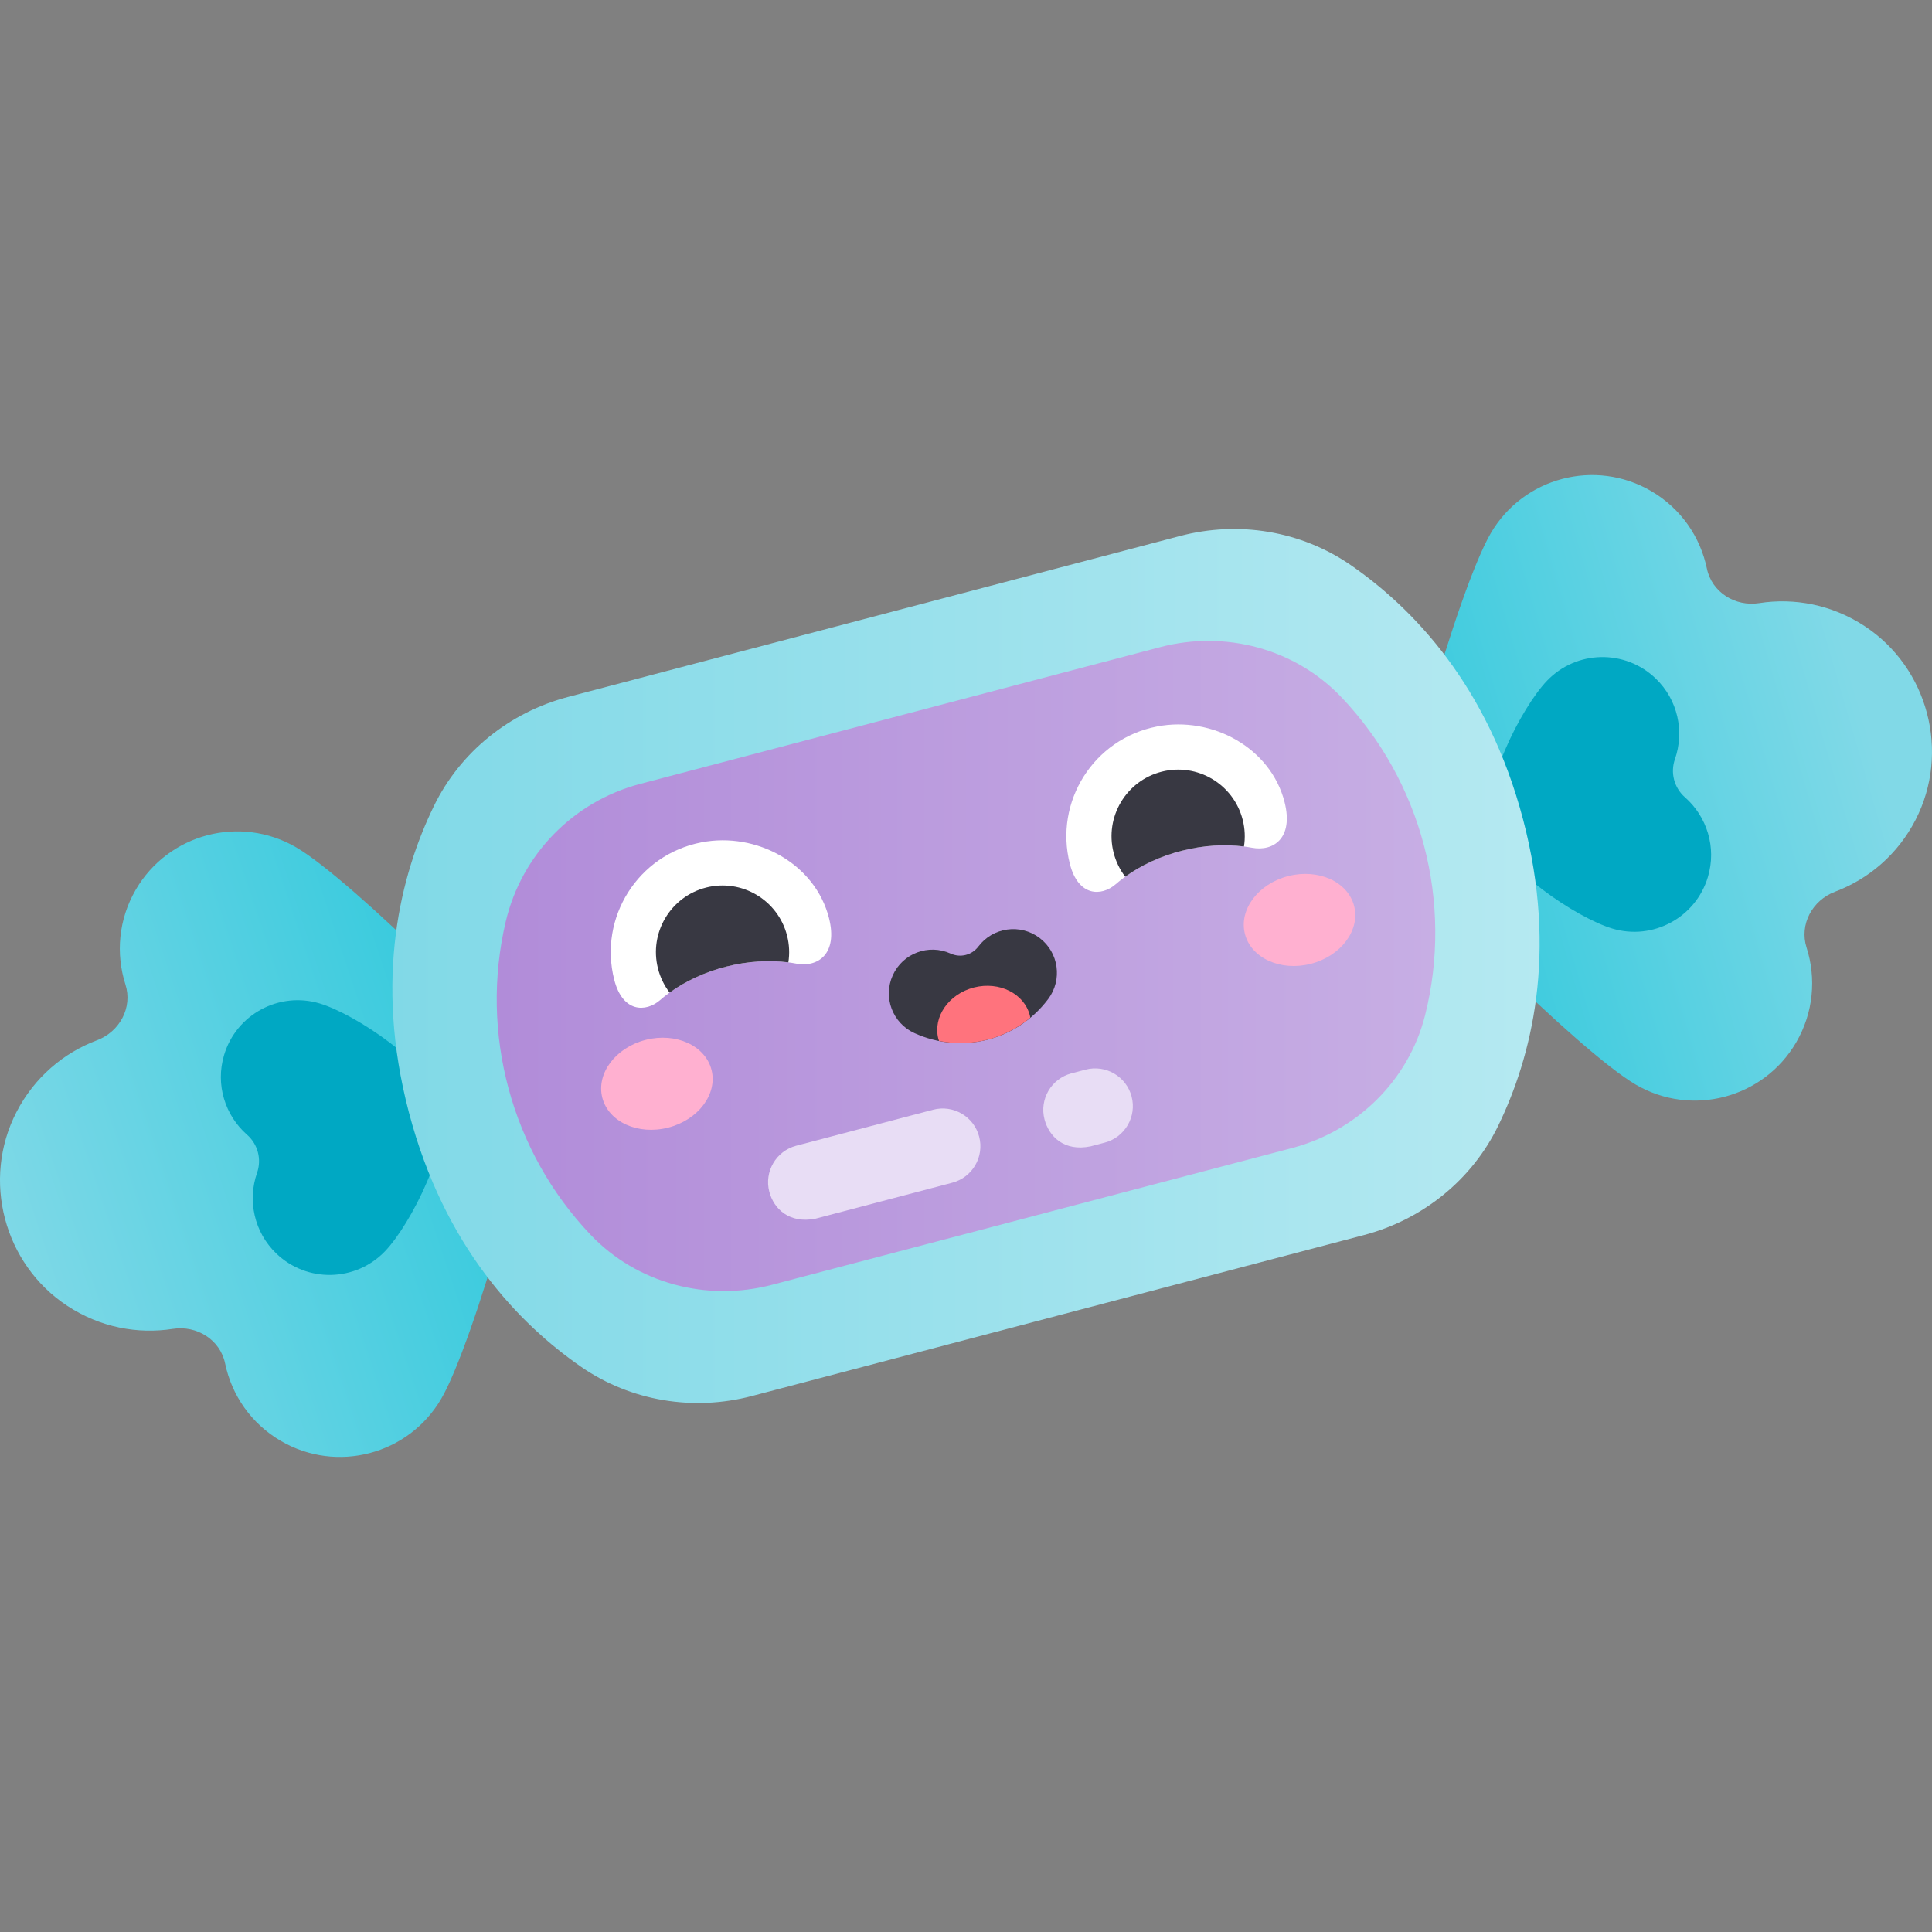 <svg id="Layer_1" enable-background="new 0 0 512 512" height="512" viewBox="0 0 512 512" width="512" xmlns="http://www.w3.org/2000/svg" xmlns:xlink="http://www.w3.org/1999/xlink"><rect x="0" y="0" width="512" height="512" fill="#808080" stroke="none"/><linearGradient id="lg1"><stop offset="0" stop-color="#3ccbde"/><stop offset="1" stop-color="#81d9e7"/></linearGradient><linearGradient id="SVGID_1_" gradientUnits="userSpaceOnUse" x1="117.496" x2="-2.699" xlink:href="#lg1" y1="289.541" y2="329.606"/><linearGradient id="SVGID_2_" gradientUnits="userSpaceOnUse" x1="386.904" x2="494.579" xlink:href="#lg1" y1="222.919" y2="191.619"/><linearGradient id="SVGID_3_" gradientUnits="userSpaceOnUse" x1="103.981" x2="408.018" y1="256" y2="256"><stop offset="0" stop-color="#81d9e7"/><stop offset="1" stop-color="#b5e9f1"/></linearGradient><linearGradient id="SVGID_4_" gradientUnits="userSpaceOnUse" x1="131.635" x2="380.365" y1="256" y2="256"><stop offset="0" stop-color="#b18cd9"/><stop offset="1" stop-color="#c7aee4"/></linearGradient><path d="m35.995 235.753c-4.622 7.921-5.344 17.039-2.754 25.136 1.956 6.115-1.534 12.534-7.543 14.794-8.865 3.335-16.604 9.845-21.341 19.041-9.236 17.929-3.352 40.299 13.509 51.364 8.648 5.675 18.588 7.535 27.947 6.077 6.344-.988 12.539 2.883 13.845 9.169 1.729 8.323 6.843 15.907 14.764 20.529 14.828 8.653 33.864 3.647 42.517-11.182 8.653-14.828 26.132-76.65 24.083-84.441-2.049-7.792-47.681-53.016-62.51-61.669s-33.864-3.647-42.517 11.182z" fill="url(#SVGID_1_)"/><path d="m59.388 279.587c-2.356 7.87.283 16.034 6.076 21.12 2.872 2.521 3.918 6.501 2.658 10.108-2.542 7.278-.822 15.684 5.101 21.377 8.106 7.79 20.993 7.535 28.783-.571 6.826-7.102 17.777-28.593 14.934-39.048-2.669-10.501-22.776-23.824-32.213-26.649-10.769-3.225-22.114 2.893-25.339 13.663z" fill="#00a8c3"/><path d="m437.578 130.137c7.921 4.622 13.035 12.206 14.764 20.528 1.305 6.286 7.501 10.158 13.845 9.17 9.359-1.458 19.299.402 27.947 6.078 16.861 11.066 22.744 33.436 13.508 51.364-4.737 9.195-12.476 15.705-21.341 19.04-6.009 2.261-9.498 8.679-7.542 14.794 2.59 8.096 1.868 17.215-2.754 25.136-8.653 14.828-27.688 19.835-42.517 11.182s-60.46-53.876-62.51-61.668c-2.049-7.792 15.43-69.614 24.083-84.443 8.653-14.828 27.689-19.834 42.517-11.181z" fill="url(#SVGID_2_)"/><path d="m438.777 179.808c5.923 5.692 7.642 14.099 5.1 21.377-1.26 3.607-.213 7.587 2.659 10.108 5.793 5.086 8.432 13.25 6.076 21.12-3.225 10.77-14.57 16.887-25.34 13.663-9.436-2.825-29.544-16.148-32.212-26.649-2.843-10.455 8.109-31.946 14.934-39.048 7.79-8.106 20.677-8.361 28.783-.571z" fill="#00a8c3"/><path d="m312.749 142.036-162.222 42.664c-15.486 4.073-28.586 14.575-35.575 28.982-8.717 17.967-15.937 45.577-6.583 81.144s29.223 56.053 45.651 67.408c13.173 9.104 29.745 11.804 45.231 7.731l162.222-42.665c15.486-4.073 28.586-14.576 35.576-28.983 8.717-17.968 15.936-45.578 6.582-81.145s-29.223-56.053-45.651-67.407c-13.174-9.103-29.746-11.802-45.231-7.729z" fill="url(#SVGID_3_)"/><path d="m342.366 304.253-137.819 36.246c-17.237 4.533-35.752-.37-48.042-13.278-20.957-22.011-29.444-53.442-22.483-82.974 4.2-17.819 17.926-31.849 35.631-36.505 45.933-12.08 91.866-24.161 137.799-36.241 17.237-4.533 35.752.37 48.042 13.278 21.266 22.336 29.691 54.371 22.165 84.279-4.348 17.284-18.056 30.662-35.293 35.195z" fill="url(#SVGID_4_)"/><ellipse cx="173.963" cy="287.336" fill="#ffb0d0" rx="14.936" ry="12.003" transform="matrix(.969 -.247 .247 .969 -65.456 51.744)"/><ellipse cx="344.311" cy="244.011" fill="#ffb0d0" rx="14.936" ry="12.003" transform="matrix(.969 -.247 .247 .969 -49.522 92.396)"/><path d="m261.648 275.546c-6.248 1.589-13.027 1.09-19.303-1.761-5.821-2.644-8.396-9.506-5.752-15.326 2.644-5.821 9.506-8.395 15.326-5.752 2.609 1.186 5.638.415 7.363-1.873 3.849-5.103 11.107-6.12 16.212-2.27 5.104 3.85 6.119 11.108 2.269 16.212-4.15 5.503-9.867 9.181-16.115 10.77z" fill="#383842"/><path d="m192.457 256.164c6.548-1.665 12.968-1.847 18.569-.795 5.718 1.074 11.082-2.562 8.659-12.088-3.659-14.388-19.184-22.864-33.762-20.054-16.886 3.255-27.326 19.968-23.148 36.394 2.219 8.725 8.365 8.704 12.163 5.41 4.521-3.92 10.556-7.096 17.519-8.867z" fill="#fff"/><path d="m192.457 256.164c5.743-1.461 11.386-1.779 16.468-1.127.358-2.288.27-4.681-.337-7.068-2.403-9.448-12.01-15.16-21.459-12.757-9.448 2.403-15.16 12.01-12.757 21.459.607 2.387 1.673 4.531 3.08 6.37 4.153-3 9.263-5.416 15.005-6.877z" fill="#383842"/><path d="m313.198 225.456c6.548-1.665 12.967-1.847 18.569-.795 5.718 1.074 11.082-2.562 8.659-12.088-3.659-14.388-19.184-22.864-33.762-20.054-16.886 3.255-27.326 19.968-23.148 36.394 2.219 8.725 8.365 8.705 12.163 5.41 4.52-3.92 10.555-7.096 17.519-8.867z" fill="#fff"/><path d="m313.198 225.456c5.743-1.461 11.386-1.779 16.467-1.127.358-2.288.27-4.681-.337-7.068-2.403-9.448-12.01-15.16-21.459-12.757-9.448 2.403-15.16 12.01-12.757 21.459.607 2.387 1.673 4.531 3.08 6.37 4.153-3 9.263-5.416 15.006-6.877z" fill="#383842"/><path d="m258.124 261.688c-6.699 1.704-10.934 7.786-9.459 13.585.051.201.123.391.186.586 4.299.853 8.663.738 12.797-.314 4.134-1.051 8.023-3.035 11.392-5.839-.037-.202-.065-.403-.117-.604-1.475-5.797-8.101-9.117-14.799-7.414z" fill="#ff737d"/><g fill="#e8ddf5"><path d="m276.81 296.662c-1.405-5.342 1.786-10.811 7.127-12.215l3.735-.983c5.34-1.406 10.81 1.786 12.214 7.127 1.405 5.342-1.786 10.81-7.127 12.215l-3.735.982c-7.052 1.463-11.034-2.638-12.214-7.126z"/><path d="m203.877 315.843c-1.405-5.342 1.786-10.81 7.127-12.215l36.266-9.538c5.338-1.406 10.81 1.786 12.214 7.127 1.405 5.342-1.786 10.81-7.127 12.215l-36.266 9.538c-6.955 1.365-11.034-2.639-12.214-7.127z"/></g></svg>